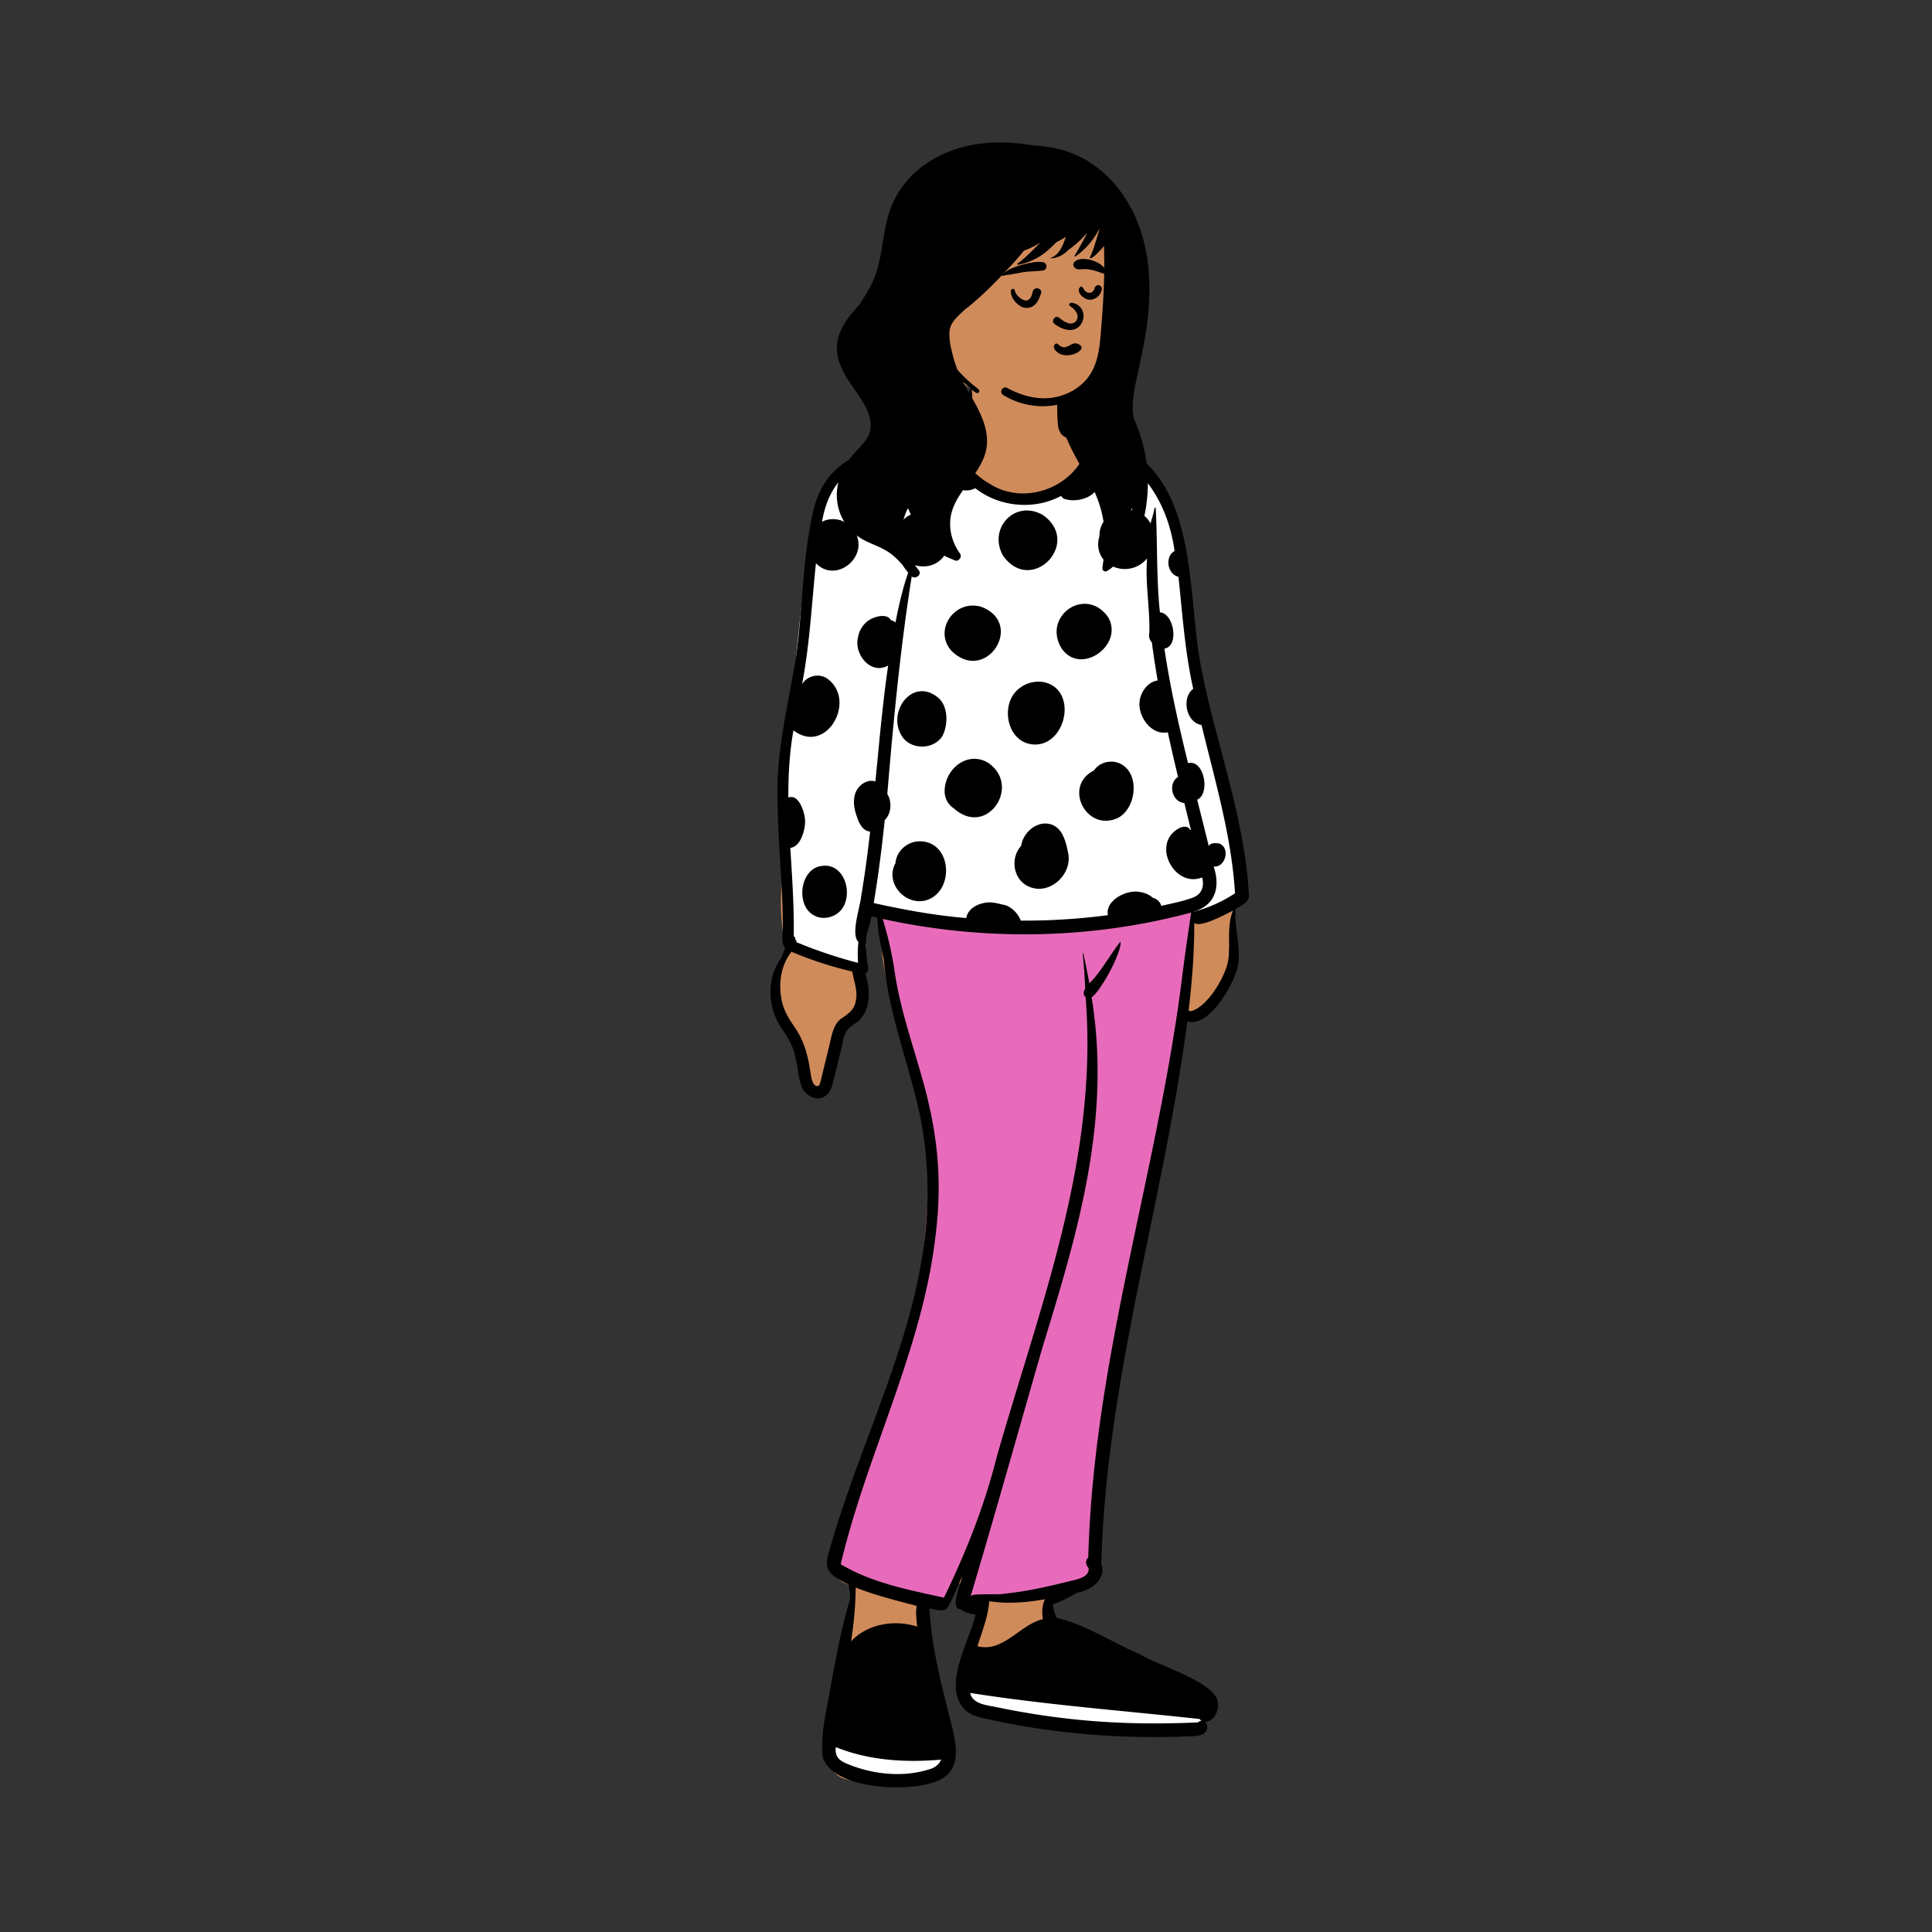 <?xml version="1.0" standalone="no"?>
<svg viewBox="-1300 -200 3350 3350" style="width: 487.5px; height: 487.5px; justify-content: center; align-self: center; transform: scale(1, 1);" xmlns="http://www.w3.org/2000/svg"><rect x="-1300" y="-200" width="3350" height="3350" fill="#333333" stroke="none"/><g transform="rotate(0 450.828 1442.587)"><g transform="translate(-276 479)"><path id="_Skin" data-name="✋ Skin" d="M795.908,786.084c-10.417-94.386-26.176-191.2-65.972-278.626C716.261,394.4,739.3,232.489,634.6,156.253c1.339-13.535-22.91-25.2-34.152-32.425-18.26-11.967-42.958-35.478-64.573-22.307-6.819-2.082-23.634,6.44-31.375-12.042-7.929-18.931-6.777-56.89-13.1-60.355,2.79-27.355-120.133-45.658-152.216-6.992-15.234,29.658,2.264,39.1-32.086,78.084-15.169.932-29.638,4.779-43.628,10.054-11.551,1.6-23.041,3.542-34.479,5.565C83.105,129.342,72.076,237.337,59.146,353.31,48.075,509.094-.014,664.3,20.776,821.31,9.285,877.454,8.53,937.363,22.251,992.973c-44.988,65.73-12.378,102.1,15.682,164.6,4.749,11.243,8.882,22.823,10.983,34.818a118.538,118.538,0,0,0,1.14,27.823c4.762,21.019,39.788,18.08,41.348-3.158,2.739-13.947,1.89-28.417,4.015-42.434-.123.73-.339,2.131-.339,2.24,5.137-35.272,13.417-48.945,36.288-75.86,29.366-42.469,11.308-95.836,18.01-143.367,1.837-15.883,4.266-31.554,5.892-47.466a130.615,130.615,0,0,0,31.912,13.724c-7.086,54.7,5.24,109.649,18.943,162.556,37.089,136.291,86.261,276.241,64.9,419.264.01-.069-23.288,116.892-41.689,174.625-22.249,73.215-40.163,146.557-71.639,216.76-16.859,50.531-52.526,98.468-51.141,152.868-12.314,18.215,9.858,40.1,29.4,40.047,0,24.664-13.02,71.135-13.02,71.135-2.045,17.229-10.855,39.168,2.464,53.8-18.107,46.126-24.469,96.039-29.439,144.856-1.9,23.156-4.075,51.068,20.711,64.2,23.093,9.991,49.977,5.6,74.636,8.576,23.857.033,48.545,6.29,72.008.888,26.949-7.676,32.374-36.869,27.3-60.216-3.273-24.31-7.2-48.542-11.488-72.7-12.734-52.61-16.3-110.988-32.61-161.6,9.138-1.711,18.309-6.317,24.509-13.033,15.752-.518,27.366-12.243,31.224-26.106,2.786-8.936,14.778-10.772,22.856-13.615,1.51,7.715,5.924,14.2,9.518,21.222-3.069,14.9,7.175,32.322,24.088,32.667,2.444,2.348,4.713,4.746,7.208,6.985-19.233,28.308-33.494,60.272-37.108,93.986-4.353,25.86-8.907,67.3,25.32,74.954,12.922,1.7,26.828,5.012,39.49.306,14.117,6.335,29.127,9.373,44.326,12.085,65.144,10.995,127.973,10.071,193.66,17.454,17.33,2.412,86.767,9.539,98.325,0,14.1,2.884,5.573-7.63,11.5-17.454,4.724-7.379,17.338-21.508,9.2-25.6-17.084-7.373-32.228-21.877-47.859-30.111-73.049-41.578-230.608-112.386-229.514-114.38-.216,1.411.955-34.185,6.8-43.63,8.215-8.144,24.588-6.713,33.164-14.5,5.442.255,46.272-11.492,42.777-31.167-4.479-15.705,10.152-34.953,0-48.212,33.612-307.048,111.828-604.843,154.993-910.254.955-.839,1.9-1.687,2.854-2.526,22.258,3.723,39.549-18.631,46.308-36.238a120.058,120.058,0,0,0,9.261-10.4c18.137-23.587,18.462-54.309,20.525-82.373a18.634,18.634,0,0,0,7.619-14.474q1.077-27.058,2.238-54.106c.01,0,.01,0,.01-.01,5.586-8.968,6.345-19.062,4.754-29.342C805.148,847.821,810.27,816.674,795.908,786.084Z" transform="translate(318 -20.662)" fill="#d08b5b"></path><path id="_Shoes" data-name="👟 Shoes" d="M113.061,155.421a265.294,265.294,0,0,1-45.684-3.763C36.213,146.1,10.686,131.286,8.54,129.2A27.313,27.313,0,0,1,1.375,117.63,35.76,35.76,0,0,1,.349,102.6l.073-.563,1.3-9.563,8.946,3.619A291.089,291.089,0,0,0,41.02,106.417a328.371,328.371,0,0,0,32.188,7.269c10.912,1.9,22.317,3.349,33.9,4.3,11.457.937,23.4,1.412,35.486,1.412,14.509,0,29.662-.684,45.037-2.034l2-.179,11.994-1.1-4.308,11.246a32.009,32.009,0,0,1-7.532,11.5,40.237,40.237,0,0,1-12.17,7.976l-.774.331-.244.084C161.679,152.356,137.927,155.421,113.061,155.421ZM561.247,69.39c-26.425,0-52.605-.7-77.814-2.087-25.475-1.4-50.765-3.541-75.167-6.364l-2.633-.308-3.015-.36c-20.267-2.372-59.57-9.5-89.594-15.376-16.781-3.285-32.45-6.525-44.121-9.123-12.573-2.8-19.926-4.715-21.266-5.542-7.577-4.682-12.312-11.13-14.072-19.164l-.105-.5L231.323,0l10.651,1.672c36.77,5.771,70.9,10.453,110.657,15.179,37.489,4.457,81.668,9.165,147.724,15.742l60.3,6c32.476,3.259,53.336,5.434,76.966,8.025l5.627.618,1.925,3.1a3.116,3.116,0,0,0,.76.829l.194.137-4.45,13.754-.569.364a19.423,19.423,0,0,1-2.64,1.494l-.308.136L636.9,67.6l-1.372.063C610.313,68.808,585.322,69.39,561.247,69.39Z" transform="translate(417.495 2247.419)" fill="#fff"></path><path id="_Top" data-name="👕 Top" d="M797.343,791.376c-10.727,7.036-150.24,71.246-304.412,75.132C385.373,869.218,197.835,821,143.835,817c-18.916-1.4-2.808,55.54.464,58.652-1.265,12.02-9.492,32.149-8.595,44.315C120.28,915.974,71.835,908,8.835,876c-9.02-4.582-14.292-253.042.1-376.493,19.9-170.78,30.232-326.87,44.9-335.507.172,4.344-11.882-116.721,90-136,18.5-3.5,126-28,126-28,44,56,114.018,103,154,103,71,0,111.161-103.239,118-102,149,27,136.083,205.326,172,403C745.2,576.623,794.527,745.1,797.343,791.376Z" transform="translate(334.165 83)" fill="#fff"></path><path id="_Pants" data-name="👖 Pants" d="M614.123,2.939,625.068,0l-2.394,17.054-7.5,52.04c-1.466,10.262-82.484,466.181-82.484,466.181S449.618,1050.87,445.7,1117.443c-.182,3.1-5.12,46.276-10.678,49.913l-.4.258-.4.248c-1.782,1.1-15.228,10.623-71.279,19.72-31.726,5.149-136.728,14.863-136.728,14.863l.325-9.3c.29-7.921.863-21.288,1.23-30.707l.1-2.576.154-4.312-.178-.036c-2.25-.425-4.439.535-8.283,4.412-6.5,6.552-14.648,19.606-24.9,40.661l-2.938,6.061S38.888,1167.069,5.682,1147.1l-1.026-.62L0,1143.653l1.7-7.217C9.583,1103.26,114.846,789.174,127.235,747.4l1.151-3.9.656-2.234c16.986-57.988,47.883-318.678,25.907-396.692-40-142-74.529-300.347-79.4-316.458l-.716-2.349-.725-2.344L70.264,11.1l12.613,2.772c174.189,38.275,356.135,35.167,526.1-9.566Z" transform="translate(425.05 893.418)" fill="#e86bbb"></path><path id="_Ink" data-name="🖍 Ink" d="M218.684,2424.133a293.583,293.583,0,0,1-39.619-2.63,209.948,209.948,0,0,1-38.033-8.57c-12.434-4.166-22.893-9.39-31.084-15.525a63.191,63.191,0,0,1-11.261-10.689,48.13,48.13,0,0,1-7.512-12.809,162.456,162.456,0,0,1-1.524-23.876,229.759,229.759,0,0,1,1.475-23.926c1.758-15.952,4.883-32.105,7.9-47.727,2.025-10.466,4.119-21.286,5.755-31.845l1.138-5.954c1.008-5.3,2.037-10.763,2.945-15.584,3.29-17.468,6.691-35.531,10.427-53.219,4.189-19.838,8.362-37.077,12.756-52.7,1.352-5.694,3.1-11.8,5.494-19.2a80.046,80.046,0,0,0,.221-11.1,105.7,105.7,0,0,0-2.2-14.373c-.131-.634-.251-1.4-.353-2.06-10.7-4.936-19.189-9.9-25.237-14.744a43.008,43.008,0,0,1-7.884-7.964,19.931,19.931,0,0,1-3.751-8.311c-1.722-9.383,1.1-18.829,3.821-27.964l.011-.038c.374-1.253.761-2.55,1.124-3.811l.172-.6c8.6-30.206,19.052-62.833,31.956-99.748,11.5-32.891,23.8-65.97,35.694-97.96l.006-.016c14.038-37.751,28.555-76.788,41.655-115.294,7.051-20.723,13.152-39.677,18.653-57.944,6.172-20.494,11.439-39.618,16.1-58.464,5.006-20.225,9.289-40.152,12.731-59.227,3.68-20.4,6.552-40.663,8.535-60.234,2.1-20.689,3.28-41.376,3.517-61.487.248-21.088-.534-42.278-2.326-62.983-.943-14.574-2.616-29.31-5.113-45.051-2.225-14.023-5.059-28.532-8.664-44.354-6.7-29.4-15.111-58.959-23.248-87.55l0-.013c-7.836-27.536-15.938-56.009-22.5-84.292-3.532-15.228-6.348-29.187-8.609-42.676-2.537-15.14-4.316-29.3-5.437-43.3-2.445-10.586-5.23-23.11-7.354-35.737a271.079,271.079,0,0,1-3.849-36.288c-1.118-.263-2.242-.519-3.329-.767-2.241-.511-4.557-1.039-6.816-1.625-1.624,8.693-4.066,20.06-8.554,30.879a230.309,230.309,0,0,0,2.821,58.441,9.255,9.255,0,0,1-.855,5.993,8.025,8.025,0,0,1-4.184,3.728c3.435,10.707,7.216,27,5.724,43.807a67.811,67.811,0,0,1-5.172,21.109,54.227,54.227,0,0,1-12.7,18.067l-1.879,1.245a126.554,126.554,0,0,0-11.777,8.542,34.166,34.166,0,0,0-7.054,7.84c-3.451,5.466-5.1,12.09-7.5,24.872l-15.077,61.744c-1.867,7.547-4.147,15.417-9.6,21.427a22.807,22.807,0,0,1-17.181,7.893,26,26,0,0,1-8.462-1.464,31.479,31.479,0,0,1-7.862-4.052,33.857,33.857,0,0,1-11.417-13.816c-3.931-10.044-5.6-20.854-7.217-31.308a202.139,202.139,0,0,0-4.5-23.12,82.451,82.451,0,0,0-3.981-13.4,113.594,113.594,0,0,0-5.856-12.616c-4.487-8.385-9.959-16.56-14.786-23.773l0-.005a110.459,110.459,0,0,1-13.3-28.869A112.616,112.616,0,0,1,0,1045.638a104.3,104.3,0,0,1,4.506-31.282,93.742,93.742,0,0,1,14.3-28.456c.731-1.866,1.47-3.8,2.123-5.5,1.461-3.814,2.971-7.757,4.606-11.621-6.147-7.212-5.356-17.287-4.591-27.031a83.355,83.355,0,0,0,.372-12.875c-.016-10.125-.191-20.537-.535-31.832-.8-26.551-2.446-53.453-4.036-79.469v-.008c-2.164-35.389-4.4-71.983-4.536-108.1-.438-14.731-.152-29.689.873-45.731.913-14.295,2.4-29.126,4.537-45.34,3.974-30.124,9.671-60.578,15.18-90.029,4.163-22.254,8.467-45.263,12-67.981,4.254-31.411,6.829-63.589,9.32-94.706v-.011c2-24.953,4.062-50.755,6.981-76.012,1.571-13.594,3.257-25.953,5.154-37.783,2.129-13.274,4.469-25.543,7.151-37.511a169.338,169.338,0,0,1,10.516-33.144,132.6,132.6,0,0,1,15.259-26.184,124.029,124.029,0,0,1,19.125-20.182,139.068,139.068,0,0,1,22.114-15.14,179.814,179.814,0,0,1,24.226-11.059,255.87,255.87,0,0,1,25.46-7.937c17.187-4.464,34.43-7.454,51.105-10.346h.009c40.257-6.982,75.024-13.011,87.161-36.717a94.667,94.667,0,0,0,6.3-12.109,111.076,111.076,0,0,0,4.586-12.736A156.632,156.632,0,0,0,344.45,2.192,2.3,2.3,0,0,1,346.743,0a2.351,2.351,0,0,1,2.346,2.191A103.564,103.564,0,0,1,341.532,55c-7.742,17.728-20.251,31.137-36.173,38.777,9.449,8.347,18,17.887,26.265,27.113l0,0c7.019,7.832,14.276,15.931,22.034,23.24a150.974,150.974,0,0,0,12.186,10.393,112.833,112.833,0,0,0,13.6,8.929A104.692,104.692,0,0,0,407.9,176.424a109.577,109.577,0,0,0,30.062,4.152,116.972,116.972,0,0,0,19.261-1.614,121.057,121.057,0,0,0,18.721-4.708,122.2,122.2,0,0,0,17.714-7.6,119.684,119.684,0,0,0,16.24-10.29,110.512,110.512,0,0,0,26.192-27.842,101.042,101.042,0,0,0,14.7-36.179c-3.326-.763-7.263-1.353-11.432-1.978l-.018,0c-7.782-1.166-16.6-2.489-23.85-5.333-8.34-3.272-13.216-8.028-14.908-14.539-1.054-1.081-1.983-6.119-2.616-14.188-.553-7.041-.839-15.9-.765-23.7-.13-2.506-.216-5.038-.3-7.487l-.031-.9a58.564,58.564,0,0,1-.288-6.868,3.635,3.635,0,0,1,1.2-2.8,3.957,3.957,0,0,1,2.613-.927,3.911,3.911,0,0,1,4.066,3.726c.134,2.073.225,4.241.3,6.111.039.388.089.781.137,1.162v.008q.029.226.057.452c.653,2.374,1.179,4.816,1.689,7.178.3,1.409.59,2.739.9,4.059.55,2.324.991,4.11,1.429,5.792a50.749,50.749,0,0,0,4.24,14.729,42.374,42.374,0,0,0,14.232,16.3,41.86,41.86,0,0,0,9.906,5.084,33.083,33.083,0,0,0,10.658,1.936h.247c1.374,0,2.762-.091,4.1-.18h.036c1.335-.087,2.716-.178,4.079-.178.245,0,.493,0,.738.009,4.728.121,8.659,1.9,12.821,3.794l.748.339c4.671,2.111,8.277,3.052,11.692,3.052h.025a206.264,206.264,0,0,1,22.429,9.079A185.211,185.211,0,0,1,624.863,107.1,173.561,173.561,0,0,1,657.9,134.46a183.568,183.568,0,0,1,13.433,16.016,201.913,201.913,0,0,1,11.6,17.375c3.5,5.864,6.833,12.116,9.922,18.583,2.97,6.219,5.8,12.828,8.413,19.641A352.436,352.436,0,0,1,714.22,247.93c3.357,13.569,6.266,28.054,8.894,44.285,4.868,30.07,7.915,61.07,10.862,91.049v.012c3.225,32.8,6.27,63.784,11.449,92.326,4.218,22.652,9.6,47.286,16.466,75.31,6.124,25.009,12.822,50.316,19.3,74.789l0,.01c10.7,40.417,21.758,82.209,30.506,123.682,4.709,22.325,8.392,42.782,11.26,62.541,3.218,22.174,5.334,42.907,6.469,63.383a14.848,14.848,0,0,1-.591,7.5,16.638,16.638,0,0,1-3.733,5.868c-3.283,3.476-7.891,6.184-12.348,8.8-2.3,1.35-4.468,2.625-6.441,3.988-1.061,14.609.86,29.531,2.717,43.961,1.339,10.4,2.724,21.162,2.976,31.7a119.177,119.177,0,0,1-.593,15.777,88.575,88.575,0,0,1-3.089,15.7c-4.531,13.582-15.315,35.644-29.19,54.315-11.6,15.609-29.409,34.215-48.379,34.218a28.376,28.376,0,0,1-8.024-1.157c-3.96,30.1-8.48,60.6-13.817,93.255-4.754,29.09-10.056,59.247-16.207,92.194-11.418,61.156-24.082,122.741-36.33,182.3l-.01.05c-9.507,46.23-19.338,94.033-28.479,141.136-10.242,52.773-18.526,99.128-25.326,141.714-8.156,51.073-14.411,97.968-19.123,143.363-2.552,24.588-4.666,49.026-6.282,72.636-1.695,24.761-2.9,49.473-3.587,73.451a32.114,32.114,0,0,1,1.717,14.229A30.853,30.853,0,0,1,571,2062.7c-3.649,6.092-9.5,11.6-16.921,15.926a65.793,65.793,0,0,1-11.135,5.142,66.566,66.566,0,0,1-11.722,3l-3.383,1.949c-10.44,5.992-22.645,12.732-35.38,16.866l-.161.094-.017.01c-.246.143-.5.292-.756.43a5.784,5.784,0,0,1-1.91.627c.607,7.259,2.732,14.77,6.688,23.637a232.724,232.724,0,0,1,24.433,7.117c7.543,2.627,15.294,5.692,23.7,9.369,15.606,6.83,31.121,14.782,46.124,22.472l.009,0c16.542,8.478,33.646,17.245,50.862,24.5,9.453,5.816,24.417,12.259,41.744,19.719,19.365,8.338,41.313,17.789,58.807,27.992,20.131,11.741,31.009,22.54,33.255,33.013l.193,1.025a33.5,33.5,0,0,1-5.734,25.877,22.913,22.913,0,0,1-16.706,9.332,10.7,10.7,0,0,1,3.842,5.054,11.281,11.281,0,0,1,.376,5.883,15.367,15.367,0,0,1-3.737,7.295,14.876,14.876,0,0,1-7.169,4.456c-7.759,2.065-16.068,2.191-24.1,2.312-4.136.062-8.413.127-12.543.458-14.817.465-29.816.7-44.58.7-101.9,0-201.585-11.044-296.272-32.826a120.5,120.5,0,0,1-14.038-4,54.2,54.2,0,0,1-12.936-6.569,53.563,53.563,0,0,1-11.168-11.918,51.89,51.89,0,0,1-6.583-13.83,65.823,65.823,0,0,1-2.691-15.367,97.469,97.469,0,0,1,.509-16.53c1.12-10.128,3.687-21.593,7.848-35.051,3.672-11.877,8.077-23.74,12.337-35.212,5.5-14.813,10.7-28.8,13.6-40.938a99.985,99.985,0,0,1-12.769-2.87l-.937-.281c-3.844-1.164-8.216-2.652-11.444-5.589-.079-.072-.153-.152-.218-.222-.041-.044-.093-.1-.144-.151-3.036-.043-5.321-1.1-6.791-3.142-5.386-7.488.778-26.772,5.279-40.853,1.762-5.511,3.283-10.271,3.719-13.131-2.77,5.9-5.416,12.041-7.975,17.98l0,.01c-5.1,11.83-10.368,24.063-16.959,35.221a11.441,11.441,0,0,1-5.117,4.364,16.135,16.135,0,0,1-6.5,1.178,59.411,59.411,0,0,1-11.784-1.681h-.007a66.333,66.333,0,0,0-8.431-1.417c.8,14.769,2.261,29.729,4.454,45.734,1.966,14.35,4.474,29.157,7.668,45.267,5.912,29.823,13.254,59.386,20.889,89.569.882,3.566,1.83,7.261,2.747,10.835l.025.1c4.013,15.642,8.162,31.812,9.54,46.973a89.019,89.019,0,0,1-.38,21.769,56.624,56.624,0,0,1-2.436,9.929,46.365,46.365,0,0,1-4.3,9.091,44.224,44.224,0,0,1-6.422,8.089,50.48,50.48,0,0,1-8.824,6.955,67.237,67.237,0,0,1-11.5,5.672,98.418,98.418,0,0,1-14.444,4.239,168.975,168.975,0,0,1-24.285,4.238A276.443,276.443,0,0,1,218.684,2424.133ZM113.3,2354.458a27.873,27.873,0,0,0,.841,12.847,19.968,19.968,0,0,0,5.816,8.626c5.235,4.682,12.955,7.591,21.128,10.671l.211.08.946.357a233.921,233.921,0,0,0,38.079,10.422,219.2,219.2,0,0,0,39.572,3.68h.009a183.075,183.075,0,0,0,59.7-9.592,33.545,33.545,0,0,0,9.964-6.263,24.639,24.639,0,0,0,6.192-9.217c-16.225,1.482-32.23,2.233-47.569,2.233-11.743,0-23.363-.44-34.538-1.308-11.7-.909-23.219-2.312-34.251-4.169a338.342,338.342,0,0,1-33.579-7.391A298.55,298.55,0,0,1,113.3,2354.458ZM346.255,2260.5c1.525,7.538,6.41,13.091,14.934,16.978,7.387,3.368,16.349,4.977,24.257,6.4,1.891.339,3.677.66,5.4,1,19.7,4.123,39.488,7.828,58.819,11.011,19.855,3.27,39.8,6.083,59.269,8.362,25.505,3.077,52,5.4,78.759,6.9,25.6,1.437,52.194,2.165,79.046,2.165h.018c23.941,0,48.8-.58,73.873-1.722a13.385,13.385,0,0,0,1.939-1.1,7.145,7.145,0,0,1,4.109-1.529h.007l.322.009c.092,0,.182.006.261.01h.024l.148.007a10.749,10.749,0,0,1-3.2-3.271c-40.133-4.413-81.01-8.466-120.54-12.386h-.011c-45.587-4.521-92.727-9.2-139-14.448C432.8,2272.986,387.513,2266.975,346.255,2260.5Zm33.14-159.066a177.093,177.093,0,0,1-5.87,31.7c-2.82,10.457-6.328,20.951-9.72,31.1l0,.008-.026.08c-1.657,4.957-3.37,10.082-4.966,15.1a53.22,53.22,0,0,0,13.582,1.8h.006a54.452,54.452,0,0,0,14.977-2.145,77.288,77.288,0,0,0,14.129-5.659c9.2-4.685,18.18-11.047,26.866-17.2,6.948-4.921,14.13-10.01,21.411-14.234a103.61,103.61,0,0,1,11.1-5.65,69.5,69.5,0,0,1,11.564-3.881,63.706,63.706,0,0,1-.951-17.785,48.278,48.278,0,0,1,4.463-16.652c-11.117,1.93-21.181,3.348-30.766,4.335a300.2,300.2,0,0,1-30.974,1.678A226.354,226.354,0,0,1,379.394,2101.433Zm-231.866-23.788a1.155,1.155,0,0,1,.142.676c-.074,14.885-.82,30.08-2.28,46.452-1.292,14.5-3.121,29.615-5.592,46.211a90.734,90.734,0,0,1,16.293-13.819,99.921,99.921,0,0,1,18.876-9.779,111.3,111.3,0,0,1,20.6-5.812,120.169,120.169,0,0,1,21.462-1.921,122.706,122.706,0,0,1,18.9,1.467,118.663,118.663,0,0,1,18.318,4.366l-.17-1.981c-.125-1.408-.26-2.838-.39-4.221-.923-9.8-1.877-19.926-.273-29.676l-1.785-.5c-3.868-1.068-8.711-2.335-14.319-3.8-11.929-3.12-26.775-7-42.564-11.655C176.085,2088.157,160.64,2082.92,147.528,2077.646ZM194.505,918.372c4.316,13.843,8.2,28.155,11.541,42.54,3.271,14.077,6.116,28.617,8.455,43.215,1.582,11.849,3.626,23.844,6.249,36.671,2.336,11.426,5.083,23.257,8.4,36.169,6.154,23.983,13.383,48.145,20.374,71.512l0,.006c7.183,24.01,14.611,48.838,20.886,73.511,5.448,21.916,9.688,42.285,12.962,62.272,3.354,20.471,5.617,40.066,6.92,59.9,1.312,19.981,1.616,39.688.929,60.249-.681,20.389-2.32,41.1-5.011,63.308l-.326,2.657c-1.675,14.08-3.79,28.591-6.288,43.128-2.38,13.857-5.187,28.2-8.344,42.64-5.824,26.64-12.916,54.146-21.681,84.088-7.3,24.954-15.931,52.088-26.374,82.954-9.306,27.506-19.164,55.369-28.7,82.315l-.018.05-.009.026c-13.321,37.654-27.1,76.591-39.566,115.113-6.714,20.743-12.526,39.716-17.768,58-5.884,20.529-10.906,39.677-15.351,58.539,5.961,3.62,12.314,7.126,18.879,10.419,6.244,3.131,12.88,6.17,19.723,9.03a424.444,424.444,0,0,0,41.336,14.653c28.183,8.508,57.445,14.854,85.744,20.992l.073.016c4.357.945,8.862,1.922,13.258,2.885C310.608,2075,319.833,2055,328.22,2035.8c8.916-20.418,17.231-40.733,24.714-60.38,7.881-20.693,15.122-41.389,21.522-61.514,6.693-21.045,12.7-42.186,17.843-62.836,13.692-47.866,28.37-95.9,42.565-142.343,16.087-52.64,32.722-107.072,47.684-160.563,8.045-28.761,15-55.039,21.261-80.335,7.019-28.356,13-54.775,18.276-80.767,5.663-27.88,10.489-55.3,14.344-81.5,4.12-28,7.3-55.762,9.463-82.521,2.28-28.269,3.5-56.477,3.633-83.843.136-28.676-.922-57.429-3.144-85.461a7.3,7.3,0,0,1-3.2-6.839,16.683,16.683,0,0,1,2.575-7.689c-1.092-23.46-2.485-42.734-4.384-60.654a.485.485,0,0,1,.119-.384.681.681,0,0,1,.5-.2.566.566,0,0,1,.586.427c.8,3.927,1.625,7.892,2.419,11.726,2.716,13.115,5.524,26.676,7.923,40.092a197.5,197.5,0,0,0,17.617-20.918c5.415-7.3,10.571-14.977,15.558-22.4l.006-.009c6.572-9.781,13.367-19.894,20.835-29.275a25.68,25.68,0,0,1-.723,8.778,96.018,96.018,0,0,1-3.709,12.258,253.348,253.348,0,0,1-13.571,29.877,284.487,284.487,0,0,1-17.1,28.551c-6.006,8.663-11.2,14.563-15.011,17.062,2.117,13.009,3.931,26.264,5.392,39.4,1.432,12.868,2.566,25.994,3.372,39.013,1.558,25.147,1.96,51.064,1.2,77.031-.724,24.636-2.524,50.19-5.351,75.952-2.653,24.175-6.313,49.466-10.88,75.17-4.276,24.069-9.31,48.5-15.389,74.685-5.465,23.542-11.64,47.911-18.878,74.5-13.487,49.543-28.576,99.046-44.143,149.626-13.389,46.419-26.879,93.664-39.924,139.353l-.085.3,0,.009c-27.456,96.16-55.846,195.593-84.918,293.019.561,0,1.087.016,1.561.032a.576.576,0,0,1-.007-.6c1.3-2.189,18.026-2.214,32.784-2.237h.009c11.253-.017,21.882-.034,23.739-1.021a560.023,560.023,0,0,0,59.772-9.3c20.323-4.171,40.843-9.185,58.948-13.61l4.8-1.242c4.989-1.311,10.188-2.871,14.407-5.388,4.872-2.906,7.624-6.6,8.412-11.286l.025-1.314a3.241,3.241,0,0,1,.061-.726l-.281-1.174a2.62,2.62,0,0,1-.094-.544l-.389-.579-.1-.151-.067-.1,0,0a4.179,4.179,0,0,1-.391-.6c.021,0,.1.076.264.255a12.8,12.8,0,0,1-3.384-9.13,11.063,11.063,0,0,1,1.009-4.132,11.262,11.262,0,0,1,2.687-3.62c.685-25.167,1.938-51.111,3.724-77.114,1.7-24.78,3.947-50.444,6.672-76.279,5.029-47.678,11.739-96.935,20.513-150.586,7.314-44.726,16.239-93.413,27.285-148.844,9.853-49.449,20.457-99.633,30.712-148.166,14.34-67.867,29.169-138.045,42.279-207.759,7.056-37.519,13.06-71.887,18.354-105.068,5.942-37.241,10.842-72.027,14.979-106.344,2.72-21.485,5.884-43.276,8.945-64.349l.01-.069.019-.133c1.6-11.029,3.258-22.434,4.831-33.659-23.345,6.269-47.274,11.837-71.12,16.55-23.705,4.686-47.945,8.65-72.047,11.781-23.977,3.115-48.424,5.485-72.665,7.044-24.149,1.554-48.7,2.341-72.977,2.341A1148.165,1148.165,0,0,1,194.505,918.372Zm-158,57h0A84.074,84.074,0,0,0,24.468,995.74a97.176,97.176,0,0,0-6.29,22.739,118.309,118.309,0,0,0,2.7,47.21,96.584,96.584,0,0,0,8.936,21.21c3.836,6.919,8.344,13.654,12.323,19.6a127.27,127.27,0,0,1,9.967,16.817,148.8,148.8,0,0,1,7.381,17.86,215.667,215.667,0,0,1,8.838,37.769l.109.488c.3,1.386.568,3.149.883,5.189,1.448,9.371,3.635,23.533,11.9,23.533a8.214,8.214,0,0,0,1.762-.2c2.621-1.687,4.063-8.208,5.116-12.969.168-.758.341-1.542.5-2.209l13.482-55.22c.566-2.318,1.084-4.631,1.632-7.079,1.6-7.126,3.246-14.491,5.978-21.271a50.193,50.193,0,0,1,5.037-9.619,36.481,36.481,0,0,1,7.425-8.084l1.634-1.043c5.181-3.333,11.088-7.407,15.614-12.344a31.068,31.068,0,0,0,8.473-17.514,53.769,53.769,0,0,0,.631-18.363,163.82,163.82,0,0,0-3.591-18.109l0-.009c-1.134-4.771-2.307-9.705-3.085-14.559-17.672-4.044-35.644-9.034-53.414-14.831C71.2,989.113,53.737,982.6,36.51,975.368Zm690.373,102.511a7.468,7.468,0,0,1,2.577.44,42.4,42.4,0,0,0,11.342-5.252,75.5,75.5,0,0,0,11.2-8.913,140.614,140.614,0,0,0,20.448-25.233,177.7,177.7,0,0,0,15.279-29.153c3.987-9.816,6.42-18.782,7.037-25.927.658-8.5.565-17.266.475-25.741-.1-9.035-.2-18.378.614-27.437a107.428,107.428,0,0,1,2.006-13.472,79.382,79.382,0,0,1,4.045-13.169l-1.206.6c-1.224.61-2.638,1.328-4.276,2.16l-.009,0c-6.757,3.431-16.968,8.617-27.1,12.859a143.213,143.213,0,0,1-14.858,5.4,47.053,47.053,0,0,1-12.6,2.215c-3.107,0-5.492-.651-7.088-1.936.121,24.414-.723,49.452-2.577,76.546-1.617,23.623-3.993,48.56-7.266,76.237A9.1,9.1,0,0,1,726.884,1077.878ZM36,706.956c8.025,0,13.639,7.9,16.934,14.534a74.419,74.419,0,0,1,6.854,23.329c.594,5.773-.164,13.663-2.026,21.106A68.354,68.354,0,0,1,53.875,777.3a43.559,43.559,0,0,1-5.85,9.737c-3.992,4.882-8.582,7.609-13.644,8.1l1.557,25.03c1.269,20.571,2.561,42.6,3.417,64.341.936,23.748,1.26,44.821.991,64.421a6.121,6.121,0,0,1,2.441,1.235,24.9,24.9,0,0,0,.45,3.713,2.447,2.447,0,0,0,1.921,2.067l.032.048a7.869,7.869,0,0,1-.534,2.537c17.224,7.212,35.028,13.916,52.916,19.924,17.745,5.96,36,11.378,54.258,16.1a204.265,204.265,0,0,1,.6-36.314c-4.432-4.215-6.1-12.311-5.089-24.751.871-10.753,3.579-22.985,5.968-33.777l0-.011c1.864-8.418,3.473-15.686,3.925-20.836,3.019-17.565,5.817-35.84,8.553-55.868,2.314-16.939,4.6-35.283,6.986-56.08-5.751-.492-10.774-3.526-14.928-9.018A53.324,53.324,0,0,1,150,741.533a86.513,86.513,0,0,1-4.786-18.484,56.685,56.685,0,0,1-.473-9.463,47.281,47.281,0,0,1,1.307-9.485,33.476,33.476,0,0,1,10.393-17.422c5.564-5.021,12.148-7.786,18.541-7.786a21.819,21.819,0,0,1,6.909,1.12l1-10.063c1.06-10.749,2.114-21.678,3.134-32.247,5.029-52.13,10.229-106.03,18.05-158.73a32.254,32.254,0,0,1-15.8,4.337,30.815,30.815,0,0,1-15.247-4.139,38.542,38.542,0,0,1-6.586-4.713,44.578,44.578,0,0,1-5.669-6.066,49.394,49.394,0,0,1-8.872-18.362,41.564,41.564,0,0,1-.14-20.138,46.626,46.626,0,0,1,7.021-17.5,41.653,41.653,0,0,1,13.671-13.072c5.011-2.88,13.743-6.243,21.86-6.243a19.935,19.935,0,0,1,8.48,1.661,12.666,12.666,0,0,1,6.007,5.757,13.643,13.643,0,0,1,7.932,4.007c3.872-20.052,7.511-36.408,11.451-51.474A437.534,437.534,0,0,1,244.289,302.9a56.215,56.215,0,0,1-13.807-12.183,54.068,54.068,0,0,1-8.579-14.9,50.885,50.885,0,0,1-1.614-31.869,41.238,41.238,0,0,1,14.841-21.87,43.032,43.032,0,0,1,12.964-6.58,55.7,55.7,0,0,1,16.63-2.422,58.458,58.458,0,0,1,21.016,5.571A43.756,43.756,0,0,1,300.1,229.875a46.1,46.1,0,0,1,10.2,31.634,51.57,51.57,0,0,1-3.583,16.842,47.687,47.687,0,0,1-9.02,14.589,42.566,42.566,0,0,1-14.081,10.269,45.4,45.4,0,0,1-18.763,3.883,61.4,61.4,0,0,1-16.744-2.472c-10.031,60.451-18.794,125.241-26.791,198.069-7.749,70.577-13.848,140.191-18.791,198.98A36.3,36.3,0,0,1,207,712.942a40.84,40.84,0,0,1,.776,12.314,35.257,35.257,0,0,1-9.706,21.962c-5.543,53.1-11.789,100.084-19.092,143.629,29.091,6.485,55.189,11.636,79.786,15.747,28.609,4.781,55.01,8.142,80.71,10.275a25.5,25.5,0,0,1,4.594-11.091,33.023,33.023,0,0,1,8.751-8.185,46.751,46.751,0,0,1,11.212-5.3,53.513,53.513,0,0,1,11.98-2.434,35.791,35.791,0,0,1,3.8-.2c6.536,0,13.279,1.591,19.8,3.131,2.818.665,5.479,1.294,8.1,1.792A44.882,44.882,0,0,1,423.7,905.347a47.562,47.562,0,0,1,10.266,15.959c2.169.013,4.411.02,6.663.02,23.968,0,48.319-.8,72.378-2.379,23.928-1.57,48.165-3.949,72.039-7.071a23.6,23.6,0,0,1,.571-11.631,30.117,30.117,0,0,1,5.66-10.268,45.047,45.047,0,0,1,8.444-7.839,59,59,0,0,1,10.451-6.008,56.79,56.79,0,0,1,22.6-5.2,35.741,35.741,0,0,1,6.154.508,48.923,48.923,0,0,1,13,3.4,39.942,39.942,0,0,1,11.323,7.1,19.057,19.057,0,0,1,8.989,4.884,18.565,18.565,0,0,1,5.306,8.938c4.469-1.063,9.016-2.074,13.414-3.051h.006c13.147-2.922,26.743-5.944,39.555-10.63a31.94,31.94,0,0,0,10.5-5.6,23.767,23.767,0,0,0,6.4-8.174,26.5,26.5,0,0,0,2.432-10.206,38.852,38.852,0,0,0-1.4-11.693,40.988,40.988,0,0,1-15.275,3.037,39.428,39.428,0,0,1-15.327-3.14,46.946,46.946,0,0,1-13.164-8.444,55.746,55.746,0,0,1-10.2-12.282,57.158,57.158,0,0,1-6.423-14.656,45.878,45.878,0,0,1,.121-26.522,37.838,37.838,0,0,1,6.429-11.935,42.463,42.463,0,0,1,11.359-9.806,22,22,0,0,1,5.707-2.936,20.715,20.715,0,0,1,6.686-1.217,11.136,11.136,0,0,1,5.3,1.182,7.868,7.868,0,0,1,3.6,4.02c.548.094,1.113.212,1.728.361-3.7-15.224-7.439-30.54-11.059-45.351l-.3-1.229a21.735,21.735,0,0,1-13.461-6.389,25.369,25.369,0,0,1-4.364-5.919,28.546,28.546,0,0,1-3.356-14.281,25.3,25.3,0,0,1,1.249-7.174,21.147,21.147,0,0,1,8.971-11.487c-6.865-28.727-12.663-54.056-17.725-77.435a32.674,32.674,0,0,1-6.577.677,34.188,34.188,0,0,1-16.943-4.633,43.861,43.861,0,0,1-7.342-5.247,51.511,51.511,0,0,1-6.355-6.715A57.208,57.208,0,0,1,641.465,558.6a44.144,44.144,0,0,1-.779-21.572l.2-.809A47.359,47.359,0,0,1,651.433,516a36.607,36.607,0,0,1,8.876-7.24,31.456,31.456,0,0,1,11.014-3.867c-4-23.128-7.274-44.691-10.017-65.919a18,18,0,0,1-4.369-16.741c.519-18.9-.93-38.4-2.33-57.266v-.02c-.873-11.756-1.775-23.912-2.2-35.873a308.368,308.368,0,0,1,.567-35.837,50.2,50.2,0,0,1-18.055,13.987,49.13,49.13,0,0,1-10.164,3.337,50.743,50.743,0,0,1-31.963-3.716,44.548,44.548,0,0,1-16.707-13.45,39.254,39.254,0,0,1-7.321-17.151,47.581,47.581,0,0,1,1.63-21.494,44.009,44.009,0,0,1,3.155-17.527,42.211,42.211,0,0,1,9.043-13.689,46.469,46.469,0,0,1,7.634-6.259A50.146,50.146,0,0,1,599,212.688a52.29,52.29,0,0,1,19.476-3.786,49.166,49.166,0,0,1,11.735,1.4A45.253,45.253,0,0,1,641.3,214.62a43.371,43.371,0,0,1,9.787,7.388,46.412,46.412,0,0,1,7.849,10.621c.715-2.627,1.5-5.281,2.259-7.847a160.488,160.488,0,0,0,4.779-18.993.879.879,0,0,1,.907-.7,1,1,0,0,1,1.042.842l0,.113c1.328,23.773,1.752,48,2.161,71.438.314,17.93.637,36.471,1.366,54.724.816,20.445,2.064,38.31,3.816,54.614a16.56,16.56,0,0,1,9.153,3.448,28.428,28.428,0,0,1,7.16,8.189,52.284,52.284,0,0,1,6.947,23.59,44.984,44.984,0,0,1-.475,9.685,29.7,29.7,0,0,1-2.619,8.439,18.412,18.412,0,0,1-4.943,6.284,15.74,15.74,0,0,1-7.449,3.217c4.626,31.211,10.56,63.841,18.143,99.754,6.17,29.216,13.43,60.632,22.847,98.866a18.413,18.413,0,0,1,4.568-.6,16.4,16.4,0,0,1,8.062,2.124,22.634,22.634,0,0,1,6.556,5.714,36.634,36.634,0,0,1,4.909,8.314,51.327,51.327,0,0,1,3.123,9.925,55.956,55.956,0,0,1,1.2,11.706,44.784,44.784,0,0,1-1.367,11.119c-1.961,7.5-5.838,12.7-11.21,15.061,6.48,25.695,13.386,53.193,19.986,80.178l.127-.058c1.861-3.2,5.614-4.817,11.156-4.817a38.381,38.381,0,0,1,7.131.741,15.809,15.809,0,0,1,9.242,8.8,23.008,23.008,0,0,1,1.239,12.967,24.77,24.77,0,0,1-6.105,12.57,16.75,16.75,0,0,1-12.391,5.525,18.107,18.107,0,0,1-1.828-.094c6.779,20.4,6.583,38.53-.568,52.445a45.926,45.926,0,0,1-12.62,15.168,64.091,64.091,0,0,1-20.76,10.485l.02,1.094a12.518,12.518,0,0,1,4.353-2.157A233.723,233.723,0,0,0,773.4,891.783a247.449,247.449,0,0,0,32.069-17.816c-1.176-19.321-3.213-38.938-6.23-59.969-2.687-18.728-6.094-38.15-10.414-59.376-8.026-39.426-18.057-79.162-27.758-117.59l-.029-.117c-4.531-17.95-9.216-36.512-13.625-54.759a26.23,26.23,0,0,1-8.869-3.114,29.166,29.166,0,0,1-7.158-5.793,39.155,39.155,0,0,1-8.711-16.853,44.52,44.52,0,0,1-1.329-10.361,40.132,40.132,0,0,1,1.182-10.2,29.276,29.276,0,0,1,10.477-16.515c-2.7-11.976-5.114-24.25-7.366-37.521-2.007-11.826-3.842-24.179-5.61-37.766-3.283-25.222-5.827-50.974-8.287-75.877l0-.053-.022-.218c-1.387-14.04-2.821-28.557-4.372-42.811a20.354,20.354,0,0,1-11.717-7.52,25.88,25.88,0,0,1-3.552-6.14,29.025,29.025,0,0,1-1.887-6.949,28.585,28.585,0,0,1-.144-7.021,24.938,24.938,0,0,1,1.629-6.694,19.822,19.822,0,0,1,8.933-10.22,279.824,279.824,0,0,0-14.059-57.778,240.814,240.814,0,0,0-11.474-26.5,222.259,222.259,0,0,0-14.521-24.584c-22.265-32.628-52.492-57.63-89.841-74.31a128.4,128.4,0,0,1-12.247,33.051,14.054,14.054,0,0,1,1.52.175,3.159,3.159,0,0,0,.5.679,36.085,36.085,0,0,1,8.582,14.272c.176,1.181.369,2.343.534,3.325a13.568,13.568,0,0,1-.637,1.342,30.662,30.662,0,0,1,.574,14.056,27.8,27.8,0,0,1-5.318,11.437,41.085,41.085,0,0,1-17.049,12.4,56.9,56.9,0,0,1-10.784,3.219,58.856,58.856,0,0,1-11.24,1.1,50.175,50.175,0,0,1-13-1.638A11.1,11.1,0,0,1,504,184.81a130,130,0,0,1-30.857,11.756,139.1,139.1,0,0,1-32.778,3.889,142.965,142.965,0,0,1-22.775-1.831,141.5,141.5,0,0,1-22.212-5.466,136.8,136.8,0,0,1-21.049-9.056,130.76,130.76,0,0,1-19.284-12.6,32.645,32.645,0,0,1-15.528,3.894,35.855,35.855,0,0,1-10.7-1.67,40.515,40.515,0,0,1-9.826-4.622,42.388,42.388,0,0,1-8.3-6.992,39.444,39.444,0,0,1-6.118-8.777,34.453,34.453,0,0,1-2.885-7.906,30.629,30.629,0,0,1-.746-8.376,31.153,31.153,0,0,1,6.255-16.976l-1.533-2.029c-5.627-7.406-10.384-13.131-15.314-17a28.316,28.316,0,0,0-7.748-4.438,25.292,25.292,0,0,0-8.869-1.515c-5.894,0-12.78,1.681-21.671,5.292a20.627,20.627,0,0,1,4,8.055,19.606,19.606,0,0,1-.048,9.418l-.108.416a55.479,55.479,0,0,1-8.33,18.465,61.408,61.408,0,0,1-13.958,14.38,63.392,63.392,0,0,1-37.482,12.659,55.831,55.831,0,0,1-14.34-1.851,53.82,53.82,0,0,1-13.737-5.791,19.4,19.4,0,0,1-4.882.625,20.018,20.018,0,0,1-13.279-5.093,18.011,18.011,0,0,1-6.123-12.76,96.007,96.007,0,0,0-21.571,17.364A110.438,110.438,0,0,0,106.481,178.2c-7.982,14.474-13.76,31.815-17.174,51.54a39.374,39.374,0,0,1,9.238-3.456,41.8,41.8,0,0,1,9.647-1.116,44.8,44.8,0,0,1,12.715,1.86,45.528,45.528,0,0,1,11.674,5.33,42.513,42.513,0,0,1,9.627,8.421,38.744,38.744,0,0,1,6.575,11.136,41.007,41.007,0,0,1,3.656,21.428,42.089,42.089,0,0,1-2.3,10.036,45.682,45.682,0,0,1-4.541,9.16,49.149,49.149,0,0,1-16.508,15.806,43.1,43.1,0,0,1-21.614,6.08,37.369,37.369,0,0,1-14.8-3.033,42.756,42.756,0,0,1-13.887-9.78c-2.059,19.724-3.839,39.822-5.56,59.258v.014c-2.192,24.752-4.459,50.347-7.325,75.446-3.215,28.149-6.859,52.671-11.143,74.968a30.424,30.424,0,0,1,11.635-10.959,32.225,32.225,0,0,1,15.182-3.814,30.383,30.383,0,0,1,10.88,1.98,28.926,28.926,0,0,1,9.676,6.106,49.465,49.465,0,0,1,16.581,28.992,57.553,57.553,0,0,1,.574,16.3,65.048,65.048,0,0,1-3.755,15.939,66.01,66.01,0,0,1-7.441,14.368,58.507,58.507,0,0,1-10.527,11.7c-8.364,7.029-18.008,10.746-27.888,10.747a42.425,42.425,0,0,1-14.655-2.685,57.543,57.543,0,0,1-15.25-8.641,581.964,581.964,0,0,0-7.029,58.137c-1.326,18.511-1.915,38.184-1.751,58.474A13.928,13.928,0,0,1,36,706.956ZM92.53,916.548a34.1,34.1,0,0,1-19.006-5.475c-7.6-4.6-13.178-12.225-16.132-22.054a58.386,58.386,0,0,1-.79-29.181,49.08,49.08,0,0,1,11.134-22.357,34.812,34.812,0,0,1,9.476-7.4,32.512,32.512,0,0,1,11.959-3.569,38.873,38.873,0,0,1,5.628-.421,32.99,32.99,0,0,1,12.891,2.551,34.046,34.046,0,0,1,10.387,6.919,42.636,42.636,0,0,1,7.71,10.187,53.083,53.083,0,0,1,4.859,12.357,56.21,56.21,0,0,1-.429,30.163c-3.164,10.283-9.347,18.213-17.88,22.934a37.924,37.924,0,0,1-9.5,3.981A39.655,39.655,0,0,1,92.53,916.548Zm165.894-28.934a45.726,45.726,0,0,1-23.684-6.795,49.961,49.961,0,0,1-17.091-17.291,45.926,45.926,0,0,1-4.3-9.681,41.8,41.8,0,0,1-1.845-10.412,39.48,39.48,0,0,1,.972-10.754,41.239,41.239,0,0,1,4.152-10.706A41.047,41.047,0,0,1,230,795.093a42.9,42.9,0,0,1,28.391-11.306h.236a46.406,46.406,0,0,1,17.764,3.343,40.875,40.875,0,0,1,13.444,9,46.745,46.745,0,0,1,9.1,13.116,57.117,57.117,0,0,1,4.734,15.686,63.425,63.425,0,0,1,.081,18.759,59.153,59.153,0,0,1-5.486,17.871,49.222,49.222,0,0,1-11.086,14.8,45.09,45.09,0,0,1-16.721,9.542A43.428,43.428,0,0,1,258.424,887.614Zm207.247-21.5a43.835,43.835,0,0,1-22.08-6.018,40.471,40.471,0,0,1-13.663-13.4,44.02,44.02,0,0,1-4.108-8.465,46.67,46.67,0,0,1-2.271-9.136,47.81,47.81,0,0,1,1.331-19.864,44.712,44.712,0,0,1,3.834-9.3,42.36,42.36,0,0,1,5.972-8.275c1.265-9.631,6.414-19.387,14.128-26.765a45.13,45.13,0,0,1,12.776-8.682,36.249,36.249,0,0,1,14.836-3.273,33.255,33.255,0,0,1,8.382,1.075,30.4,30.4,0,0,1,7.408,2.924,30.748,30.748,0,0,1,6.072,4.471,42.271,42.271,0,0,1,8.8,12.348,84.312,84.312,0,0,1,5.457,14.831c1.4,5.059,2.471,10.108,3.446,14.845a45.917,45.917,0,0,1,1.1,11.439,48.449,48.449,0,0,1-1.644,11.117,52.752,52.752,0,0,1-4.046,10.44,56.813,56.813,0,0,1-23.787,24.091,49.951,49.951,0,0,1-10.633,4.13A45.117,45.117,0,0,1,465.671,866.113ZM581.4,748.184a42.151,42.151,0,0,1-15.818-3.07,45.635,45.635,0,0,1-13.246-8.266A51.332,51.332,0,0,1,536.576,710.4a45.923,45.923,0,0,1-1.14-13.816,40.44,40.44,0,0,1,11.686-25.789,51.511,51.511,0,0,1,13.927-9.9,31.532,31.532,0,0,1,12.818-11.243,38.725,38.725,0,0,1,17.089-3.969,35.571,35.571,0,0,1,10.295,1.484,38.663,38.663,0,0,1,11.4,5.787,38.021,38.021,0,0,1,8.386,8.645,44.53,44.53,0,0,1,5.508,10.773,55,55,0,0,1,2.762,12.17,67.679,67.679,0,0,1-4.772,33.06,57.826,57.826,0,0,1-8.331,14.177,44.476,44.476,0,0,1-11.9,10.443A49.391,49.391,0,0,1,581.4,748.184Zm-227.8-6.036a45.1,45.1,0,0,1-17.3-3.561,63.656,63.656,0,0,1-17.9-11.574,34.99,34.99,0,0,1-16.429-29.033,54.915,54.915,0,0,1,.971-11.653,57.965,57.965,0,0,1,3.3-11.072,59.925,59.925,0,0,1,5.343-10.135,59.212,59.212,0,0,1,7.095-8.837,53.287,53.287,0,0,1,15.893-11.33,44.9,44.9,0,0,1,18.846-4.214,46.123,46.123,0,0,1,23.453,6.617,59.574,59.574,0,0,1,14.021,12.82,49.014,49.014,0,0,1,7.9,14.661,48.492,48.492,0,0,1,2.465,15.441,52.6,52.6,0,0,1-2.291,15.161,55.58,55.58,0,0,1-6.669,14.288A53.282,53.282,0,0,1,382.006,731.4a46.792,46.792,0,0,1-13.152,7.867A41.948,41.948,0,0,1,353.6,742.148ZM262.873,619.5a44.991,44.991,0,0,1-19.665-4.44,39.073,39.073,0,0,1-8.439-5.556A36.506,36.506,0,0,1,228,601.72a50.881,50.881,0,0,1-6.2-13.677,51.88,51.88,0,0,1-1.958-14.17,55.048,55.048,0,0,1,1.782-13.849,56.009,56.009,0,0,1,5.02-12.714,49.255,49.255,0,0,1,15.147-17.127,39.052,39.052,0,0,1,9.892-4.926,35.221,35.221,0,0,1,10.983-1.765A38.02,38.02,0,0,1,277.5,526.61a54.891,54.891,0,0,1,15.341,10.083,39.786,39.786,0,0,1,8.694,13.959,56.216,56.216,0,0,1,3.375,16.709,69.841,69.841,0,0,1-6.247,32.905,36.252,36.252,0,0,1-6.734,8.409,38.716,38.716,0,0,1-8.631,6.012A44.867,44.867,0,0,1,262.873,619.5Zm195.881-3.512c-.983,0-1.986-.031-2.982-.094a45.163,45.163,0,0,1-14.176-3.29,43.038,43.038,0,0,1-11.537-7.12,52.09,52.09,0,0,1-14.831-22.332,64.482,64.482,0,0,1-2.53-32.866,56.147,56.147,0,0,1,5.276-15.549,47.453,47.453,0,0,1,9.825-13.021,53.81,53.81,0,0,1,36.846-14.754,48.942,48.942,0,0,1,11.152,1.269,44.579,44.579,0,0,1,10.479,3.873,42.118,42.118,0,0,1,9.279,6.576,43.743,43.743,0,0,1,7.553,9.377c5.007,8.649,7.366,19.207,6.822,30.534a69.3,69.3,0,0,1-2.714,16.079,68.406,68.406,0,0,1-6.368,14.986,60.577,60.577,0,0,1-7.649,10.531,51.613,51.613,0,0,1-9.681,8.338,45.235,45.235,0,0,1-11.539,5.486A44.681,44.681,0,0,1,458.754,615.99ZM351.193,470.84a45.186,45.186,0,0,1-17.684-3.706,63.632,63.632,0,0,1-18.216-12.117,48.907,48.907,0,0,1-8.636-11.833,43.079,43.079,0,0,1-4.2-12.616,45.184,45.184,0,0,1,3.086-24.943,50.885,50.885,0,0,1,17.549-21.769,47.866,47.866,0,0,1,27.669-8.835,51.005,51.005,0,0,1,14.22,2.068,64.164,64.164,0,0,1,17.767,9.652,44.8,44.8,0,0,1,11.047,12.528,42.217,42.217,0,0,1,4.839,29.053,52.168,52.168,0,0,1-5.721,16.046,54.539,54.539,0,0,1-10.525,13.57,49.092,49.092,0,0,1-14.261,9.392A42.932,42.932,0,0,1,351.193,470.84Zm187.557-2.655a38.56,38.56,0,0,1-19.167-4.937,45.42,45.42,0,0,1-16.2-16.159,60.054,60.054,0,0,1-5.6-13.9,50.353,50.353,0,0,1-1.629-13.31,47.137,47.137,0,0,1,1.832-12.368,47.809,47.809,0,0,1,4.785-11.074,50.416,50.416,0,0,1,17.88-17.765,47.8,47.8,0,0,1,24.121-6.7,44.413,44.413,0,0,1,10.7,1.306,45.442,45.442,0,0,1,10.545,4.086,56.431,56.431,0,0,1,19.169,17.523,42.614,42.614,0,0,1,6.337,23.165,43.306,43.306,0,0,1-1.754,11.143,49.081,49.081,0,0,1-4.425,10.391,56.141,56.141,0,0,1-8.664,11.478,59.7,59.7,0,0,1-11.261,9.051,55.593,55.593,0,0,1-12.946,5.935A46.705,46.705,0,0,1,538.75,468.185ZM445.628,313.53a44.438,44.438,0,0,1-21.879-5.809c-7.562-4.222-14.45-10.672-20.471-19.171a59.834,59.834,0,0,1-5.927-14.3,53.478,53.478,0,0,1-1.814-14.087,51.344,51.344,0,0,1,6.907-25.386,50.084,50.084,0,0,1,17.434-17.787,47.543,47.543,0,0,1,24.605-6.819,51.692,51.692,0,0,1,13.447,1.818,61.549,61.549,0,0,1,13.956,5.757,68.736,68.736,0,0,1,14.652,13.4,50.358,50.358,0,0,1,8.243,14.594,45.238,45.238,0,0,1,2.617,14.978,48.1,48.1,0,0,1-2.225,14.546,56.374,56.374,0,0,1-18.891,27.112,53.473,53.473,0,0,1-14.429,8.169A46.414,46.414,0,0,1,445.628,313.53Z" transform="translate(312 -4)"></path></g><g transform="translate(225 0)"><g><g id="head_Long_Bangs" data-name="head/Long Bangs"><path id="_Skin" data-name="✋ Skin" d="M343.866,57.179c-10.3-37.186-49.676-53.412-85.138-55.987C162.714-8.789,64.984,44.735,22.418,131.526c-34.073,65.9-35.14,135.133,38.1,172.762,4,2.2,8.177,4.562,12.443,6.7a94.173,94.173,0,0,0,11.689,9.537c39.883,26.226,88.834,37.569,136.272,35.109,70.041-1.412,95.045-48.939,110.346-109.888,16.138-60.679,25.163-126.521,12.6-188.569Z" transform="translate(62.001 145.999)" fill="#d08b5b"></path><path id="_Ink" data-name="🖍 Ink" d="M525.844,506.684c-3.27-9.89-7.37-19.48-11.2-29.17a106.524,106.524,0,0,1-1.489-14.61c-.531-17.54,2.75-35.23,6.429-52.31,7.48-34.71,15.41-69.06,19.39-104.41,7.11-63.23,2.88-128.98-25.88-186.7-24.92-50-67.15-90.89-121.7-106.21A234.136,234.136,0,0,0,341.96,5.246q-3.1-.493-6.191-.961C312.525.781,288.995-.965,265.5.546c-38.96,2.507-77.556,13.7-110,35.847-32.669,22.3-55.881,53.561-66.682,91.694-11.236,39.67-10.283,82.633-29.686,119.825-5.732,10.988-12.423,21.434-18.8,32.054C23.394,298.857,5.012,319.858.984,345.833c-4.97,32.1,13.5,59.231,30.98,84.281,15.8,22.62,37.24,53.86,20.98,81.71-7.67,13.14-19.96,22.97-29.19,34.95a116.3,116.3,0,0,0-20.9,41.98c-7.25,28.659-.58,58.53,18.81,80.93,10.1,11.66,23.07,19.37,37.11,25.38,14.37,6.14,28.41,11.97,40.29,22.42a153.269,153.269,0,0,1,15.1,15.48,118.209,118.209,0,0,0,15.23,19.11c6.33,6.45,18.73-2.38,12.92-9.97-.43-.56-.85-1.11-1.28-1.67-4.25-5.54-8.52-11.08-12.99-16.44-13.33-21.121-18.46-46.98-11.83-71.65a88.635,88.635,0,0,1,7.151-18.23c.639,1.67,1.339,3.32,2.079,4.95a97.466,97.466,0,0,0,12.06,20.21,53.5,53.5,0,0,0,2.14,13c7.92,26.41,34.4,39.44,58.28,49.58,2.34,1,4.65,1.96,6.92,2.91,6.24,2.609,12.84-6.28,8.95-11.641-1.02-1.409-2.01-2.849-2.95-4.309-11.2-17.34-16.53-38.08-13.51-58.74,3.18-21.85,16.06-39.93,28.85-57.28,12.56-17.06,26.05-34.47,31.67-55.28,6.22-22.99.56-45.91-9.04-67.07-8.79-19.363-20.5-37.21-30.318-56.04q5.043,5.029,10.4,9.724c4.019,3.518,8.148,7.544,12.911,10.024a3.532,3.532,0,0,0,4.261-5.522c-3.666-3.9-8.357-6.91-12.428-10.389-3.908-3.339-7.7-6.812-11.4-10.379-4.557-4.391-8.892-8.989-13.072-13.726a217.071,217.071,0,0,1-8.345-26.152c-3.05-12.02-5.87-24.81-5.65-37.27.22-12.78,6.86-21.73,15.7-30.31,3.744-3.633,7.524-7.223,11.3-10.82,8.036-5.9,15.616-12.489,22.979-19.061,13.12-11.711,25.81-24.09,37.929-36.831q4.877-5.127,9.659-10.37,16.688-17.124,31.736-35.668a149.9,149.9,0,0,0,28.45-14.05c-3.9,3.95-7.84,7.85-11.76,11.78-8.73,8.76-17.8,17.56-27.92,24.7a1.134,1.134,0,0,0,.871,2.061,110.241,110.241,0,0,0,36.149-13.67c11.43-6.94,21.5-16.37,30.9-25.83a116.21,116.21,0,0,0,15.14-8.53c.25-.16.5-.33.75-.491-4.62,14.641-11.4,31.221-25.85,36.441-.47.17-.44.95.12.92,12.174-.714,21.958-6.191,29.682-14.174a197.579,197.579,0,0,0,17.8-14.364,212.444,212.444,0,0,0,15.6-15.9c-6.89,13.649-14.608,27-22.22,40.19-.4.7.44,1.65,1.16,1.16,16.07-10.88,28.26-24.92,38.23-41.521,1.472-2.444,2.877-4.928,4.247-7.431q-1.551,5.875-3.372,11.681c-2.189,7.009-4.344,14.034-6.537,21.039a110.275,110.275,0,0,1-4.2,11.1c-1.132,2.6-2.614,5.187-2.844,8.034a.284.284,0,0,0,.356.272c6.408-1.6,12.375-8.91,16.941-13.437a74.855,74.855,0,0,0,7.116-8.206c.407,16.807.687,33.616.317,50.473-.689,30.96-2.689,61.91-5.25,92.769-2.26,27.281-3.93,55.911-19.15,79.621-11.78,18.35-30.88,31.049-51.63,37.2q-2.745.825-5.52,1.48c-30.04,7.13-59.96-.95-86.52-15.23-7.98-4.29-14.8,7.349-7.1,12.139,28.82,17.941,65.35,24.051,97.97,16.011-1.029,38.529,17.96,75.08,36.85,107.76,10.57,18.29,21.15,36.46,28.621,56.29a192.229,192.229,0,0,1,12.1,52.28c1.72,21.18.03,42.48-2.93,63.48-.16,1.139-.32,2.29-.49,3.429-.66,4.511,3.39,8.29,7.78,5.981,19.41-10.2,27.78-31.941,32.87-52.04a376.547,376.547,0,0,0,9.79-57.36,175.218,175.218,0,0,1,6.44,22.379c.231,1.091.45,2.181.67,3.271,1.26,6.37,10.9,5.92,12.44,0,.28-1.07.55-2.14.8-3.22a270.9,270.9,0,0,0-5.49-149.45" transform="translate(-74 47)"></path></g></g><g transform="translate(159 186)"><g><path d="M161.26 3.758C151.862 0.105 135.062 -2.964 127.162 5.022C122.951 9.28 125.484 15.136 130.37 17.171C133.516 18.482 136.949 18.183 140.337 17.888C141.669 17.772 142.993 17.656 144.29 17.639C148.84 17.581 153.361 18.164 157.793 19.172C161.357 19.985 164.836 21.11 168.293 22.287L170.595 23.077C171.32 23.326 172.054 23.61 172.797 23.897C175.616 24.985 178.553 26.119 181.532 25.591C182.229 25.467 182.565 24.762 182.634 24.145C183.089 20.098 179.892 16.235 177.024 13.428L176.386 12.814L175.972 12.426C171.724 8.481 166.624 5.844 161.26 3.758ZM33.623 10.821L35.793 10.226L38.005 9.629L39.501 9.234C49.775 6.544 61.108 4.178 71.297 5.333C75.013 5.755 78.029 7.846 78.555 11.739C78.998 15.024 76.875 19.262 73.262 19.846C61.295 21.782 49.044 21.154 37.022 23.15C31.035 24.143 25.094 25.376 19.13 26.487C14.595 27.333 9.909 27.63 5.335 28.314L6.386 28.46C6.754 28.51 6.662 29.129 6.299 29.104C4.792 28.954 3.282 28.93 1.769 29.036L1.121 29.089C0.134 29.228 -0.448 28.05 0.432 27.452C6.005 23.671 10.734 19.573 16.974 16.786C22.371 14.376 27.926 12.389 33.623 10.821ZM166.634 45.666C168.478 45.113 169.779 45.374 171.441 46.24C172.719 46.906 173.589 47.957 174.088 49.184C174.599 50.44 174.707 51.888 174.454 53.23C173.406 58.801 170.042 63.744 165.503 66.928C161.091 70.023 155.589 71.452 150.049 70.261C146.003 69.392 140.008 65.553 136.85 60.871C135.504 58.875 134.671 56.736 134.581 54.623C134.495 52.608 135.008 50.577 137.676 47.899C137.936 47.818 138.208 47.775 138.477 47.775C139.138 47.775 139.821 48.052 140.274 48.451C141.469 49.502 142.312 50.832 143.178 52.263L143.41 52.645C143.799 53.282 144.2 53.911 144.69 54.476C146.449 56.503 149.003 58.222 151.683 58.669C154.167 59.084 156.407 58.349 158.181 56.96C160.257 55.335 161.713 52.843 162.253 50.181C162.472 49.102 163.036 48.13 163.818 47.348C164.607 46.559 165.615 45.972 166.634 45.666ZM49.116 69.43C47.1 71.488 44.438 72.65 41.032 71.959C38.369 71.419 33.3 68.742 29.251 64.62C26.481 61.8 24.165 58.276 23.535 54.193C23.389 53.245 22.886 52.637 22.225 52.254C21.703 51.952 21.015 51.8 20.266 51.876C19.63 51.94 18.954 52.171 18.432 52.476C17.439 53.057 17.033 53.882 16.951 54.498C16.154 60.442 18.45 66.339 22.029 71.312C26.858 78.022 33.951 82.94 38.12 84.091C45.253 86.062 52.77 84.493 58.312 79.528C62.744 75.558 65.016 70.386 67.124 65.067L67.53 64.036C68.004 62.829 68.475 61.631 68.973 60.446C69.972 58.071 69.652 56.018 68.683 54.418C67.61 52.645 65.63 51.398 63.425 51.014C61.386 50.66 59.206 51.048 57.484 52.292C56.029 53.344 54.856 55.01 54.44 57.474C53.762 61.481 52.19 66.078 49.418 69.111L49.116 69.43ZM129.748 108.039C137.872 96.66 126.366 85.957 118.814 81.367C116.836 79.947 118.406 75.243 122.634 75.97C161.031 82.567 141.136 148.708 92.112 112.413C86.276 107.704 93.344 97.334 99.634 101.366C99.953 101.611 100.288 101.869 100.637 102.139C107.704 107.603 120.636 117.601 129.748 108.039ZM138.581 156.822C135.281 161.137 129.306 164.442 122.614 166.022C116.238 167.528 109.191 167.466 103.109 165.149L102.587 164.941C98.04 163.053 93.675 159.239 92.017 155.26C91.358 153.678 91.135 152.069 91.586 150.569C91.992 149.219 92.943 147.976 94.527 146.909C95.025 146.574 95.692 146.55 96.327 146.662C97.116 146.801 97.893 147.17 98.362 147.668C100.964 150.435 104.739 153.132 109.207 153.086C112.655 153.051 115.47 151.69 118.2 150.151L120.119 149.053C121.97 147.996 123.847 147.004 125.971 146.551C129.773 145.739 134.384 147.222 137.194 149.67C138.419 150.737 139.309 151.991 139.551 153.343C139.755 154.477 139.469 155.661 138.581 156.822Z" transform="translate(52 63)" fill-rule="evenodd" stroke="none"></path></g></g><g transform="translate(123 338)"></g><g transform="translate(47 241)"></g></g></g></svg>